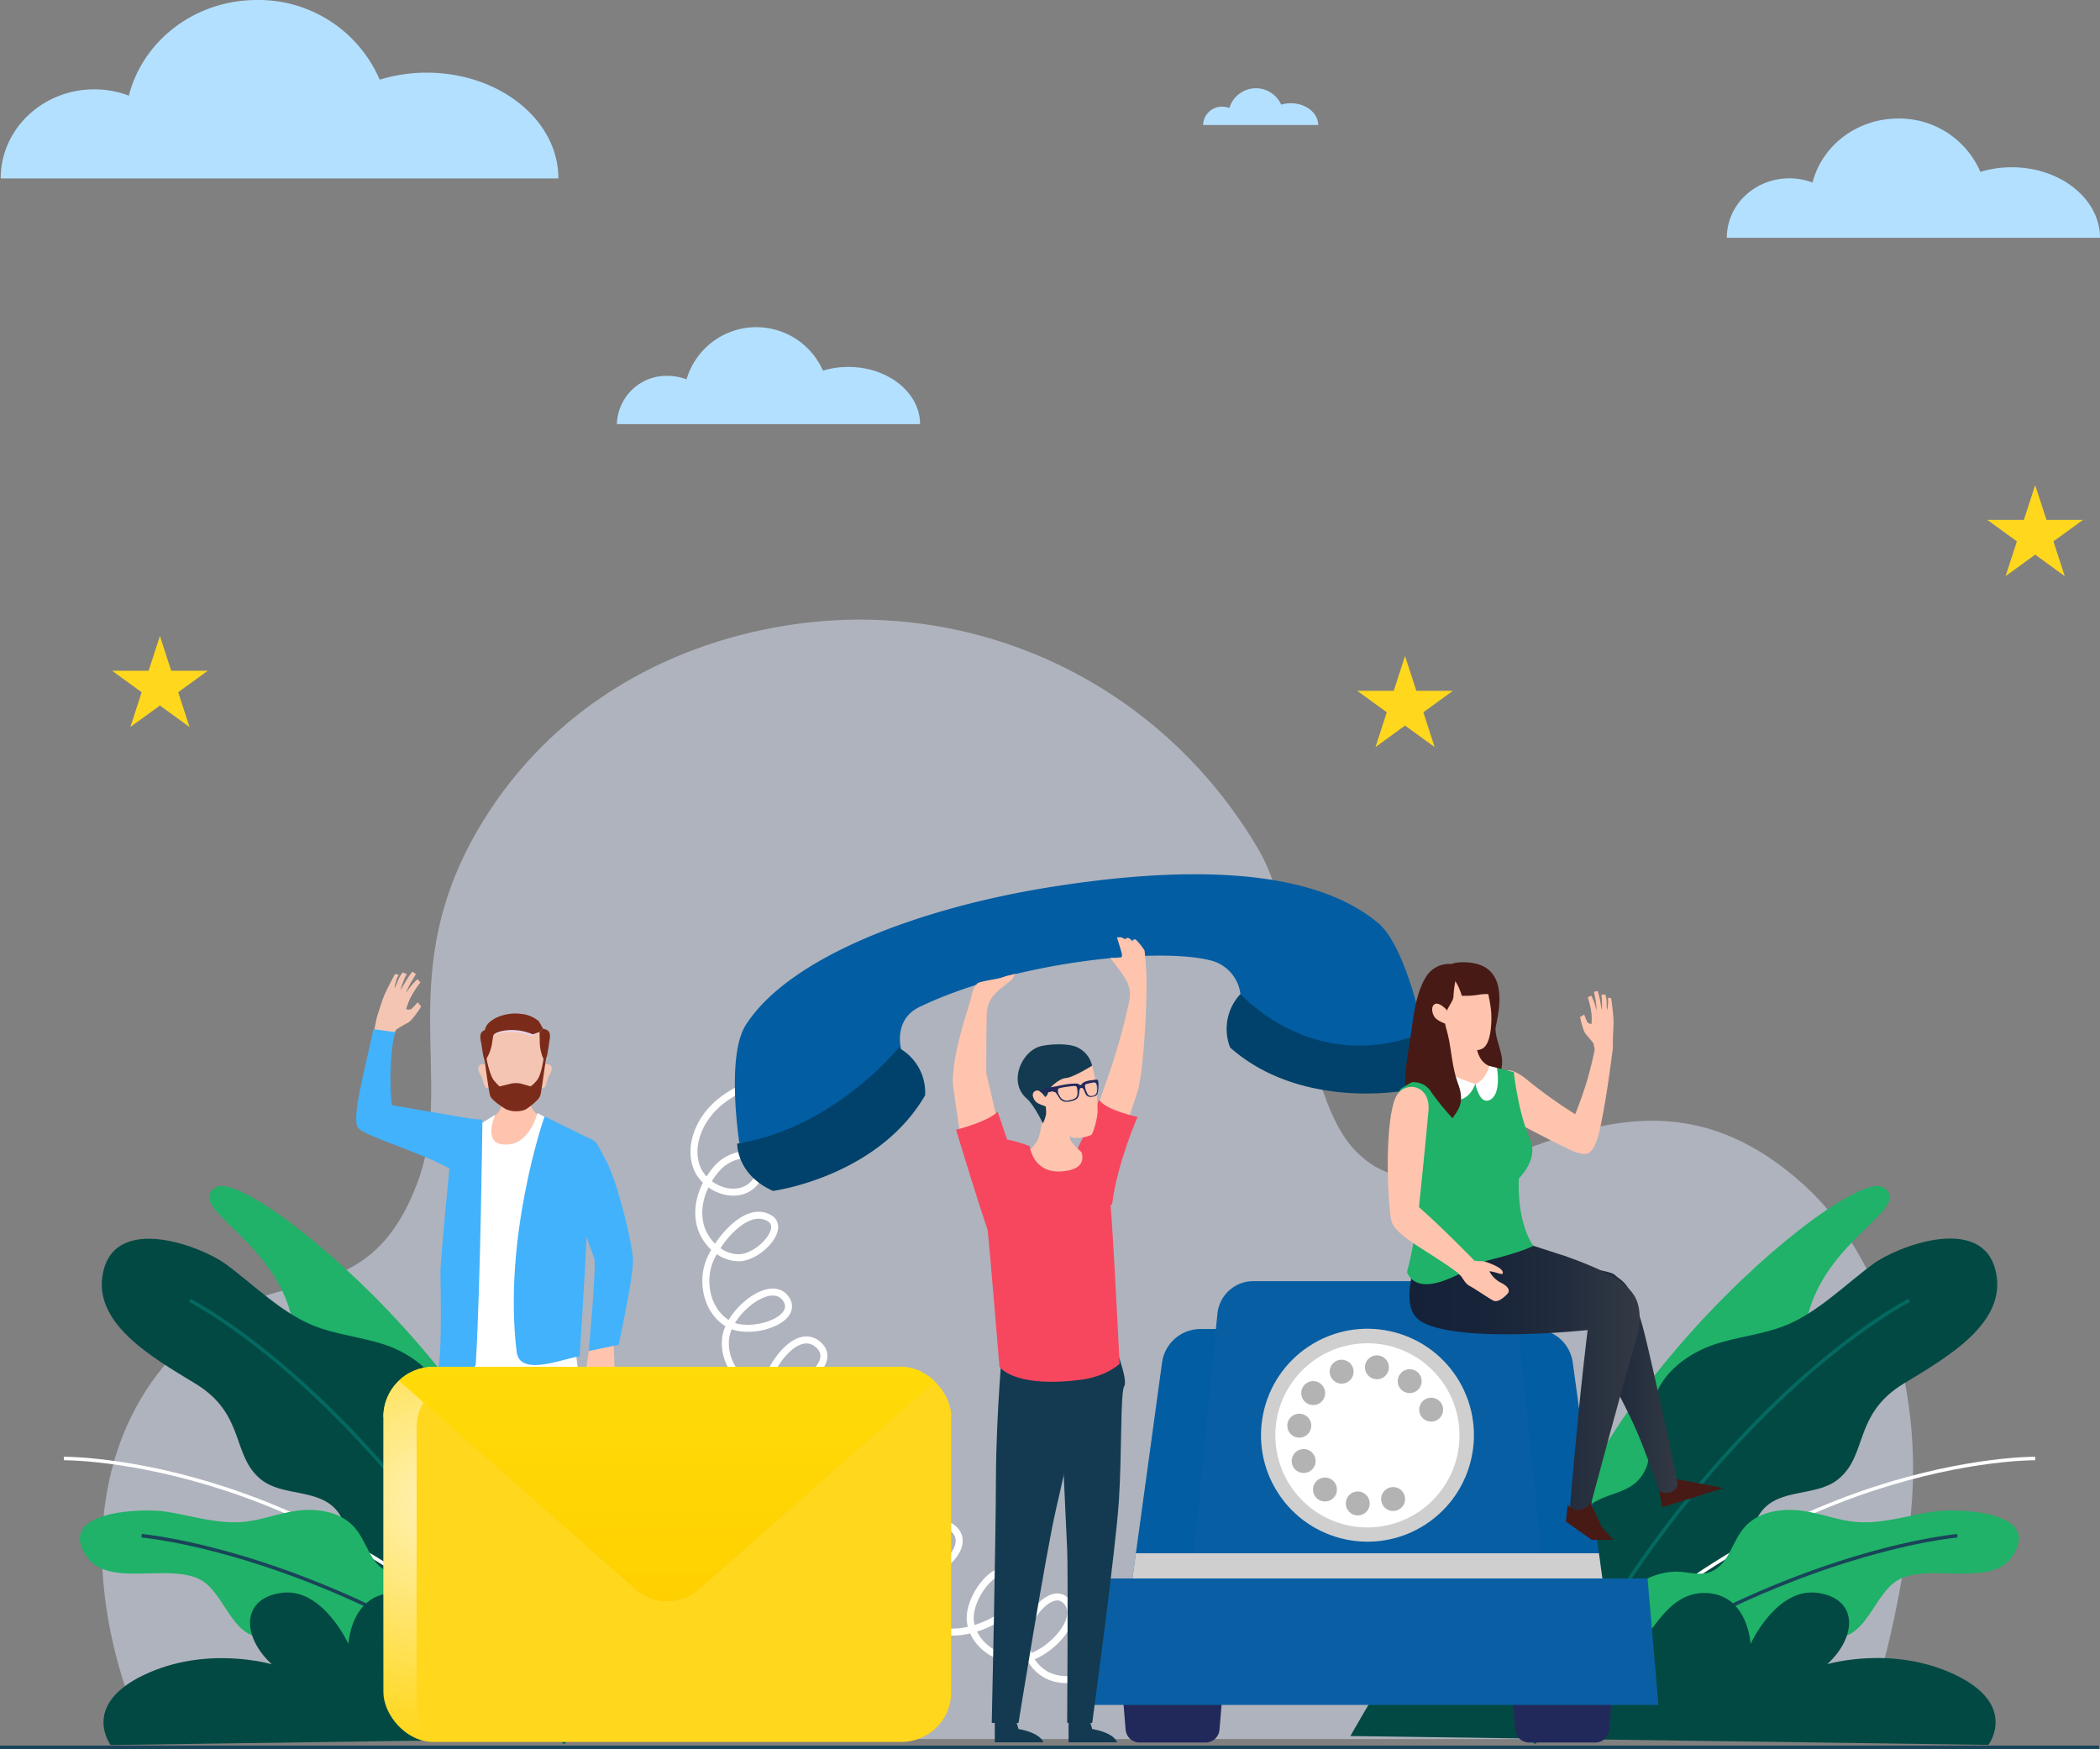 <svg xmlns="http://www.w3.org/2000/svg" xmlns:xlink="http://www.w3.org/1999/xlink" viewBox="0 0 600.28 499.93">
  <rect x="0" y="0" width="600.28" height="499.93" fill="#808080" stroke="none"/>
  <defs>
    <style>
      .cls-1, .cls-12, .cls-15, .cls-16, .cls-3 {
        fill: none;
      }

      .cls-2 {
        isolation: isolate;
      }

      .cls-3 {
        stroke: #194459;
      }

      .cls-12, .cls-15, .cls-16, .cls-3 {
        stroke-miterlimit: 10;
      }

      .cls-4 {
        fill: #afb3bd;
      }

      .cls-5 {
        fill: #f5c5b3;
      }

      .cls-6 {
        fill: #42b2fc;
      }

      .cls-7 {
        fill: #fec4ad;
      }

      .cls-8 {
        fill: #e8d4e5;
      }

      .cls-20, .cls-26, .cls-8 {
        mix-blend-mode: multiply;
      }

      .cls-9 {
        fill: #7b2b1a;
      }

      .cls-10 {
        fill: #133a50;
      }

      .cls-11 {
        fill: #fff;
      }

      .cls-12, .cls-16 {
        stroke: #fff;
      }

      .cls-12 {
        stroke-width: 2px;
      }

      .cls-13 {
        fill: #1fb268;
      }

      .cls-14 {
        fill: #034943;
      }

      .cls-15 {
        stroke: #036961;
      }

      .cls-17 {
        fill: #21295b;
      }

      .cls-18 {
        fill: #025da2;
      }

      .cls-19 {
        fill: #075ea3;
      }

      .cls-20 {
        fill: #cfcfcf;
      }

      .cls-21 {
        fill: #0a5fa4;
      }

      .cls-22 {
        fill: #b3b3b3;
      }

      .cls-23 {
        fill: #00426b;
      }

      .cls-24 {
        clip-path: url(#clip-path);
      }

      .cls-25, .cls-26 {
        fill: #ffd71d;
      }

      .cls-27, .cls-29 {
        opacity: 0.7;
        mix-blend-mode: overlay;
      }

      .cls-27 {
        fill: url(#radial-gradient);
      }

      .cls-28 {
        fill: url(#linear-gradient);
      }

      .cls-29 {
        fill: #fd0;
      }

      .cls-30 {
        fill: #f6475f;
      }

      .cls-31 {
        fill: url(#linear-gradient-2);
      }

      .cls-32 {
        fill: url(#linear-gradient-3);
      }

      .cls-33 {
        fill: #471a16;
      }

      .cls-34 {
        fill: #b3e0ff;
      }
    </style>
    <clipPath id="clip-path" transform="translate(0 -0.12)">
      <rect class="cls-1" x="109.6" y="390.85" width="162.3" height="107.16" rx="14.22"/>
    </clipPath>
    <radialGradient id="radial-gradient" cx="126.74" cy="429.28" r="67.18" gradientUnits="userSpaceOnUse">
      <stop offset="0" stop-color="#fff"/>
      <stop offset="1" stop-color="#fff" stop-opacity="0"/>
    </radialGradient>
    <linearGradient id="linear-gradient" x1="190.75" y1="390.85" x2="190.75" y2="457.75" gradientUnits="userSpaceOnUse">
      <stop offset="0" stop-color="#ffd71d"/>
      <stop offset="1" stop-color="#feb200"/>
    </linearGradient>
    <linearGradient id="linear-gradient-2" x1="401.38" y1="394.6" x2="447.87" y2="394.6" gradientTransform="matrix(-1, 0, 0, 1, 881.41, 0)" gradientUnits="userSpaceOnUse">
      <stop offset="0" stop-color="#343a44"/>
      <stop offset="0.3" stop-color="#232d3e"/>
      <stop offset="0.64" stop-color="#182439"/>
      <stop offset="1" stop-color="#142138"/>
    </linearGradient>
    <linearGradient id="linear-gradient-3" x1="412.74" y1="388.26" x2="478.53" y2="388.26" xlink:href="#linear-gradient-2"/>
  </defs>
  <title>contact-us</title>
  <g class="cls-2">
    <g id="OBJECTS">
      <g>
        <line class="cls-3" y1="499.43" x2="600" y2="499.43"/>
        <path class="cls-4" d="M63.36,376.12c-30.77,19.35-46.89,62.95-22,121.06H531.44c8.31-21.05,13.29-48.71,14.85-65.17,3.41-35.92-8.8-73.22-30.32-92.92-54.46-49.84-99.74,19.39-128.36-9.88-16.53-16.89-15-64.31-27.89-86.32-28.55-48.58-82.29-72.54-135.27-63.94-35.26,5.72-67.06,24.38-86.46,56-26.57,43.24-7.23,74.21-19,104.09C106,372.31,83.91,363.19,63.36,376.12Z" transform="translate(0 -0.12)"/>
        <g>
          <g>
            <path class="cls-5" d="M106.94,299.89c-.07.28,4.48-2.54,4.48-2.54l1.92-3s1.88-1.21,3.22-1.87,3.83-4.67,3.83-4.67l-1-1.23a17.19,17.19,0,0,1-1.88,2,2.42,2.42,0,0,1-1.41,0,24.93,24.93,0,0,1,1.09-3,27.85,27.85,0,0,1,3-4.67l-.86-.91a25,25,0,0,0-1.88,2c-.49.65-1.45,2-1.45,2a26.12,26.12,0,0,1,1.61-3.33c.61-.91,1.28-2.14,1.28-2.14l-1-.69a23.68,23.68,0,0,0-1.77,2.52c-.6,1.07-1.71,2.86-1.71,2.86a35.59,35.59,0,0,1,1.27-3.53c.41-.79.57-1.2.57-1.2l-1.18-.4a9.3,9.3,0,0,0-1.4,2.5,13.07,13.07,0,0,1-.9,2.06,14.44,14.44,0,0,1,.74-3,2.78,2.78,0,0,0,.41-.95l-1-.19s-1.84,3.39-2.81,5.5-1.72,4.94-2.27,6.47a61,61,0,0,0-1.25,6.77Z" transform="translate(0 -0.12)"/>
            <path class="cls-6" d="M135.29,320,112,316a77.59,77.59,0,0,1-.25-11.94c.41-7,1.26-8.91,1.26-8.91l-6.25-.87s-1.23,5.49-2.12,9.44c-2,8.75-3.76,16.94-2.26,18.77,2.18,2.65,21.56,8.05,28.2,13C134.57,338.51,134.34,328.93,135.29,320Z" transform="translate(0 -0.12)"/>
          </g>
          <polygon class="cls-7" points="168.32 386.14 167.15 394.19 169.58 399.71 171.36 397.31 171.77 392.81 174.4 393.2 175.69 391.58 175.58 388.21 175.14 379.03 168.32 386.14"/>
          <path class="cls-6" d="M166.69,324.84c-1.8-.66-7.65-.23-7.65-.23s-.55,6.25,1.82,11.08,8.28,22.43,9,24.08-1.57,26.49-1.57,26.49l8.56-1.76s4.13-19.15,4.09-24-4.58-23.08-7.82-28.89S171.05,326.45,166.69,324.84Z" transform="translate(0 -0.12)"/>
          <path class="cls-7" d="M152.59,306.93s-1.88,8.26-.41,10.18c.87,1.12,4.52,5.13,4.52,5.13s-12.12,6.4-15.68,6.4-2.32-7.15-2.32-7.15,3.89-3.07,4.47-4.62a34.73,34.73,0,0,0,.9-6.05Z" transform="translate(0 -0.12)"/>
          <g>
            <path class="cls-5" d="M154,307.24s-.14-3,2.38-2.93c1.61,0,1.73,1.52.48,3.42-.53.8-.58,2.61-1.23,3.19s-1.47-.38-1.71-.88A6,6,0,0,1,154,307.24Z" transform="translate(0 -0.12)"/>
            <path class="cls-5" d="M140.44,307.24s.14-3-2.38-2.93c-1.61,0-1.74,1.52-.48,3.42.52.8.58,2.61,1.23,3.19.8.71,1.47-.38,1.71-.88A6,6,0,0,0,140.44,307.24Z" transform="translate(0 -0.12)"/>
            <path class="cls-5" d="M156.56,299.88a28.69,28.69,0,0,1-.5,3.06c-.06.34-.13.74-.2,1.21-.52,3.61-1.18,8.51-1.46,9.24-.47,1.22-3.05,3.19-4.28,3.91a7.38,7.38,0,0,1-5.52-.15c-1.23-.72-4-2.54-4.47-3.76-.29-.74-1-5.79-1.5-9.46-.06-.42-.11-.78-.17-1.1a27,27,0,0,1-.5-2.95c-.18-3.05,3.25-7.49,9.31-7.49C154.43,292.39,156.75,296.83,156.56,299.88Z" transform="translate(0 -0.12)"/>
            <path class="cls-8" d="M141,296a14.5,14.5,0,0,1,11.09.41l2.14-1.36a17.58,17.58,0,0,0-7.59-1.6C142.16,293.51,141,296,141,296Z" transform="translate(0 -0.12)"/>
            <path class="cls-9" d="M156.06,302.94c-.06.34-.13.74-.2,1.21-.52,3.61-1.18,8.51-1.46,9.24-.47,1.22-3.05,3.19-4.28,3.91a7.38,7.38,0,0,1-5.52-.15c-1.23-.72-4-2.54-4.47-3.76-.29-.74-1-5.79-1.5-9.46-.06-.42-.11-.78-.17-1.1l.5-.74s.89,5.24,2.25,6.86,1.63,1.7,1.63,1.7l2.79-.69.23-.06a6.62,6.62,0,0,1,3.25,0l.18.05.2.06,2.12.61s.49-.08,1.86-1.7,2-6.86,2-6.86Z" transform="translate(0 -0.12)"/>
            <path class="cls-9" d="M157,297.92c0,.1-.51,3.67-.71,4.23-.31.87-.55,1.49-.55,1.49l-.36-.8a12,12,0,0,1-1.09-4.7l-.06-3.06,1-.9C157.25,294.48,157.46,295.64,157,297.92Z" transform="translate(0 -0.12)"/>
            <path class="cls-9" d="M141.12,295.24h0l-.49,3.15a11.73,11.73,0,0,1-1.46,4.13l0,.08-.56.95-.39-1.34c-.17-.59-.58-3.57-.68-4,0-.13-.06-.26-.08-.38-.43-2.24,0-3.17,2-3.47Z" transform="translate(0 -0.12)"/>
            <path class="cls-9" d="M155.24,294.18l-1,.9-1.94.69a15.29,15.29,0,0,0-6.82-1.22c-3.89.3-4.42,1.41-4.47,1.48h0l-.4-.09-1.91-.42-.39-.08a11.88,11.88,0,0,1,.76-2.16c1.53-2.3,5.68-3.79,9.46-3.41l.38.05a9.1,9.1,0,0,1,5.14,2.12Z" transform="translate(0 -0.12)"/>
          </g>
          <path class="cls-10" d="M164.69,490.07v7.56H150.16s.55-2.74,7.44-4l1-3.56Z" transform="translate(0 -0.12)"/>
          <path class="cls-10" d="M142.59,490.07v7.56H128.06s.55-2.74,7.44-4l1-3.56Z" transform="translate(0 -0.12)"/>
          <path class="cls-10" d="M162.25,377.52s2,24.35,2.11,44.21,1.25,70.07,1.25,70.07h-8s-8.27-48.22-11.27-61-10.83-53.05-10.83-53.05Z" transform="translate(0 -0.12)"/>
          <path class="cls-10" d="M144.81,403.67s-1.5,30.26-1.8,36.22,0,51.88,0,51.88-7.52.21-7.52,0-7.08-48.9-8-63.58-.38-32.09-1.6-34.12,3.29-16.46,3.29-16.46l10.64,2.84Z" transform="translate(0 -0.12)"/>
          <path class="cls-11" d="M141.54,318.75s-3.33,7.56,1.68,8.4c8,1.32,10.4-8.88,10.4-8.88l8.79,4.53s-.16,54.72,3.3,71.42c2,9.7-31.38,5.08-36.28-3.53-4.23-7.45,8-69.37,8-69.37Z" transform="translate(0 -0.12)"/>
          <path class="cls-6" d="M155.69,319.22c-.24.33-12,34.84-8,67.32.93,7.57,14.74,1.31,18,1.31,0,0,1.56-24.24,1.95-33.26s-3.92-12-3.53-16.39,5.18-12.27,5.18-12.27Z" transform="translate(0 -0.12)"/>
          <path class="cls-6" d="M136,390c1.35-22.58,1.9-69.84,1.9-69.84l-8-.59s-4,39.64-4,44.14c0,1.79.54,23.56-.67,27.63C127.88,391.73,135.82,392.7,136,390Z" transform="translate(0 -0.12)"/>
        </g>
        <path class="cls-12" d="M222.74,306.93c-6.25,2.14-12.68,4.39-17.64,8.75s-8.17,11.43-6.08,17.7,10.81,9.92,15.85,5.64c1.81-1.54,2.93-4.17,2-6.34-1.93-4.29-8.62-2.28-11.76,1.22-3.73,4.14-6.09,9.81-5.17,15.3s5.72,10.43,11.29,10.42,13.51-8.4,8.74-11.28c-6.06-3.66-13.84,5.05-16.82,11.46s-1.12,15.11,5,18.71,20.37-.95,16.63-6.95c-4-6.35-15.64,2.8-17.19,10.11s4.17,15.33,11.59,16.23,20.29-7.55,15.15-13c-7.43-7.85-19.81,12.14-16.23,22.34s18.33,14.25,26.62,7.31c1.55-1.3,2.95-3.15,2.66-5.16-.48-3.33-5.05-4.27-8.24-3.21-8.35,2.79-12.11,14.47-7,21.6s17.41,7.27,22.7.25a6.07,6.07,0,0,0,1.46-4.77c-.53-2.33-3.29-3.65-5.64-3.21a9.2,9.2,0,0,0-5.6,4.2c-4.75,7.05-3.15,17.64,3.49,23s17.32,4.59,23.17-1.59c1.52-1.61,2.78-3.76,2.38-5.94-.47-2.52-3.16-4.21-5.72-4.15a10,10,0,0,0-6.69,3.38c-7.47,7.76-4.28,22.77,5.7,26.81s29.77-7.09,22.77-15.27c-4.68-5.46-13.91,6.35-12.73,13.44s9.34,11.93,16.29,10.1,16.12-11.8,10.74-16.58c-3.8-3.38-10,3.77-11.12,8.72a11.69,11.69,0,0,0,6,12.79c4.92,2.42,10.94,1,15.67-1.8s8.65-6.72,13.2-9.77a41.29,41.29,0,0,1,31.55-5.91" transform="translate(0 -0.12)"/>
        <g>
          <path class="cls-13" d="M538.31,339.51C528.18,333,437.89,409.16,441.2,469.3c0,0,17.57-23.74,32.89-35.31s16.82-23.68,16.79-35.67,22.88-7,25.46-20.34C520.91,354.44,547.42,345.33,538.31,339.51Z" transform="translate(0 -0.12)"/>
          <g>
            <path class="cls-14" d="M544.24,395.54C529.65,404.37,534,416.15,525.35,423c-6.26,5-16.7,2.38-21.9,9.2-5.86,7.67.8,18.24,1.3,27.5.68,12.78-10.72,22.36-22.31,26.24-13.45,4.51-30.86,3.1-38.22-10.27-8.7-15.79-2.19-39.59,13.06-47,3.7-1.8,8.41-2.29,11.43-5.94,5.11-6.15,1.83-15,4.2-22.83,2.3-7.63,9.85-13,16.8-15.38s14-2.86,20.82-5.61c9.24-3.76,17.34-12,25-17.58,6.87-5,31-14.29,34.91,2C574.05,378.18,556.49,388.11,544.24,395.54Z" transform="translate(0 -0.12)"/>
            <path class="cls-15" d="M545.74,371.8s-59.62,30-107.19,126.65" transform="translate(0 -0.12)"/>
          </g>
          <path class="cls-16" d="M581.75,417s-76.67-.86-140.37,72.22" transform="translate(0 -0.12)"/>
          <g>
            <path class="cls-13" d="M543.73,451.15c-7.3,2.92-9.29,15.24-17.15,16.8-5.73,1.14-11.83-3.93-17.43-1.3-6.3,3-5.19,11.85-7.77,17.89-3.55,8.34-14.13,10.7-23,9.39-10.35-1.53-21.46-8.1-22.15-19-.82-12.86,11-25.85,23.42-25.59,3,.07,6.3,1.29,9.46,0,5.32-2.24,5.92-8.93,9.95-13.13s10.61-5,16-4.28,10.21,2.76,15.59,3.22c7.32.63,15.28-2,22.14-3,6.12-.91,31.11-.43,22.55,12.66C569.34,453.84,553.47,447.25,543.73,451.15Z" transform="translate(0 -0.12)"/>
            <path class="cls-3" d="M559.5,439.08s-53.26,4.53-115.18,50.41" transform="translate(0 -0.12)"/>
          </g>
          <path class="cls-14" d="M386,496.33s12.12-21.22,14.1-23.4c12.46-13.8,29-13.95,45.83-10.47,4.87,1,17.77,7.78,22.45,6.85,3.64-.73,8-14.58,19.68-13.85S500.4,470,500.4,470s7.32-16.1,19-14.61,11.66,12.35,2.92,20.4c0,0,18.59-5.57,36.63,3.07s9.43,20,9.43,20Z" transform="translate(0 -0.12)"/>
        </g>
        <g>
          <path class="cls-13" d="M61.69,339.51C71.82,333,162.11,409.16,158.8,469.3c0,0-17.57-23.74-32.89-35.31s-16.82-23.68-16.79-35.67-22.88-7-25.46-20.34C79.09,354.44,52.58,345.33,61.69,339.51Z" transform="translate(0 -0.12)"/>
          <g>
            <path class="cls-14" d="M55.76,395.54c14.59,8.83,10.29,20.61,18.89,27.49,6.26,5,16.7,2.38,21.9,9.2,5.86,7.67-.8,18.24-1.3,27.5C94.57,472.51,106,482.09,117.56,486c13.45,4.51,30.86,3.1,38.22-10.27,8.7-15.79,2.19-39.59-13.06-47-3.7-1.8-8.41-2.29-11.43-5.94-5.11-6.15-1.83-15-4.2-22.83-2.3-7.63-9.85-13-16.8-15.38s-14-2.86-20.82-5.61c-9.24-3.76-17.34-12-25-17.58-6.87-5-31-14.29-34.91,2C26,378.18,43.51,388.11,55.76,395.54Z" transform="translate(0 -0.12)"/>
            <path class="cls-15" d="M54.26,371.8s59.62,30,107.19,126.65" transform="translate(0 -0.12)"/>
          </g>
          <path class="cls-16" d="M18.25,417s76.67-.86,140.37,72.22" transform="translate(0 -0.12)"/>
          <g>
            <path class="cls-13" d="M56.27,451.15c7.3,2.92,9.29,15.24,17.15,16.8,5.73,1.14,11.83-3.93,17.43-1.3,6.3,3,5.19,11.85,7.77,17.89,3.55,8.34,14.13,10.7,23,9.39,10.35-1.53,21.46-8.1,22.15-19,.82-12.86-11-25.85-23.42-25.59-3,.07-6.3,1.29-9.46,0-5.32-2.24-5.92-8.93-10-13.13s-10.61-5-16-4.28-10.21,2.76-15.59,3.22c-7.32.63-15.28-2-22.14-3-6.12-.91-31.11-.43-22.55,12.66C30.66,453.84,46.53,447.25,56.27,451.15Z" transform="translate(0 -0.12)"/>
            <path class="cls-3" d="M40.5,439.08s53.26,4.53,115.18,50.41" transform="translate(0 -0.12)"/>
          </g>
          <path class="cls-14" d="M214,496.33s-12.12-21.22-14.1-23.4c-12.46-13.8-29-13.95-45.83-10.47-4.87,1-17.77,7.78-22.45,6.85-3.64-.73-8-14.58-19.68-13.85S99.6,470,99.6,470s-7.32-16.1-19-14.61S69,467.78,77.7,475.83c0,0-18.59-5.57-36.63,3.07s-9.43,20-9.43,20Z" transform="translate(0 -0.12)"/>
        </g>
        <g>
          <g>
            <path class="cls-17" d="M344.62,498.18H325.76a4,4,0,0,1-4-3.67l-1.24-14.89h29.31l-1.24,14.89A4,4,0,0,1,344.62,498.18Z" transform="translate(0 -0.12)"/>
            <path class="cls-17" d="M456,498.18H437.12a4,4,0,0,1-4-3.67l-1.24-14.89H461.2L460,494.51A4,4,0,0,1,456,498.18Z" transform="translate(0 -0.12)"/>
          </g>
          <path class="cls-18" d="M459.24,460.08H322.5l9.67-70.49a11.1,11.1,0,0,1,11-9.6h95.4a11.1,11.1,0,0,1,11,9.6Z" transform="translate(0 -0.12)"/>
          <path class="cls-19" d="M440.79,446.41H341L348,375.59a10.31,10.31,0,0,1,10.25-9.28h65.16a10.31,10.31,0,0,1,10.25,9.28Z" transform="translate(0 -0.12)"/>
          <polygon class="cls-20" points="324.69 443.96 322.5 459.96 459.24 459.96 457.05 443.96 324.69 443.96"/>
          <polygon class="cls-21" points="474.05 487.31 307.69 487.31 310.77 451.17 470.96 451.17 474.05 487.31"/>
          <g>
            <circle class="cls-20" cx="390.87" cy="410.39" r="30.43" transform="translate(-160.6 279.6) rotate(-33.07)"/>
            <circle class="cls-11" cx="390.87" cy="410.39" r="26.32" transform="translate(-9.49 9.13) rotate(-1.34)"/>
            <g>
              <path class="cls-22" d="M398.22,432a3.44,3.44,0,0,1-2.42-1,2.8,2.8,0,0,1-.42-.53,4.08,4.08,0,0,1-.32-.58,4.71,4.71,0,0,1-.19-.64,3.71,3.71,0,0,1-.07-.67,3.44,3.44,0,0,1,1-2.41,3.48,3.48,0,0,1,3.09-.94,3.55,3.55,0,0,1,.63.2,3.77,3.77,0,0,1,.6.31,4.24,4.24,0,0,1,.52.43,3.44,3.44,0,0,1,1,2.41,3.71,3.71,0,0,1-.07.67,4.71,4.71,0,0,1-.19.64,5.33,5.33,0,0,1-.31.58,3.31,3.31,0,0,1-.43.53,3.42,3.42,0,0,1-.52.42,2.28,2.28,0,0,1-.6.31,2.88,2.88,0,0,1-.63.2A3.11,3.11,0,0,1,398.22,432Z" transform="translate(0 -0.12)"/>
              <path class="cls-22" d="M387.63,433.23h0a3.43,3.43,0,0,1-2.9-3.87h0a3.43,3.43,0,0,1,3.87-2.9h0a3.44,3.44,0,0,1,2.9,3.87h0a3.42,3.42,0,0,1-3.39,2.94h0A2.74,2.74,0,0,1,387.63,433.23Zm-11-4.67h0a3.43,3.43,0,0,1-.58-4.8h0a3.42,3.42,0,0,1,4.79-.59h0a3.43,3.43,0,0,1,.59,4.8h0a3.4,3.4,0,0,1-2.7,1.31h0A3.4,3.4,0,0,1,376.65,428.56ZM369.48,419a3.41,3.41,0,0,1,1.88-4.44h0a3.41,3.41,0,0,1,4.45,1.88h0a3.42,3.42,0,0,1-1.89,4.45h0a3.38,3.38,0,0,1-1.28.24h0A3.39,3.39,0,0,1,369.48,419Zm1.44-8a3.43,3.43,0,0,1-2.91-3.86h0a3.42,3.42,0,0,1,3.87-2.9h0a3.42,3.42,0,0,1,2.91,3.85h0a3.42,3.42,0,0,1-3.39,2.94h0A4,4,0,0,1,370.92,411Zm2.36-10a3.41,3.41,0,0,1-.6-4.79h0a3.4,3.4,0,0,1,4.79-.6h0a3.4,3.4,0,0,1,.6,4.79h0a3.39,3.39,0,0,1-2.7,1.32h0A3.36,3.36,0,0,1,373.28,401Zm27.58-3.4a3.41,3.41,0,0,1-.6-4.79h0a3.43,3.43,0,0,1,4.8-.61h0a3.44,3.44,0,0,1,.59,4.81h0A3.44,3.44,0,0,1,403,398.3h0A3.42,3.42,0,0,1,400.86,397.58Zm-20.53-4.14a3.41,3.41,0,0,1,1.89-4.44h0a3.43,3.43,0,0,1,4.45,1.89h0a3.43,3.43,0,0,1-1.9,4.45h0a3.53,3.53,0,0,1-1.27.24h0A3.41,3.41,0,0,1,380.33,393.44Zm12.78.86a3.42,3.42,0,0,1-2.9-3.86h0a3.4,3.4,0,0,1,3.86-2.9h0a3.41,3.41,0,0,1,2.91,3.85h0a3.43,3.43,0,0,1-3.38,2.94h0A4,4,0,0,1,393.11,394.3Z" transform="translate(0 -0.12)"/>
              <path class="cls-22" d="M409.1,406.45a4.91,4.91,0,0,1-.67-.06,3.65,3.65,0,0,1-.64-.2,4.75,4.75,0,0,1-.59-.31,4.4,4.4,0,0,1-.52-.43,3.41,3.41,0,0,1-1-2.41,3.14,3.14,0,0,1,.07-.68,2.88,2.88,0,0,1,.2-.63,2.85,2.85,0,0,1,.31-.6,3.45,3.45,0,0,1,.42-.51,2.59,2.59,0,0,1,.52-.42,2.82,2.82,0,0,1,.59-.32,3.61,3.61,0,0,1,.64-.19,3.46,3.46,0,0,1,3.08.93,3,3,0,0,1,.43.51,3.41,3.41,0,0,1,.31.6,2.88,2.88,0,0,1,.2.63,3.13,3.13,0,0,1,.06.68,3.41,3.41,0,0,1-3.41,3.41Z" transform="translate(0 -0.12)"/>
            </g>
          </g>
        </g>
        <g>
          <path class="cls-23" d="M351.63,299.53a14.6,14.6,0,0,1,2.93-15.27s24.75,16,52.41,11.52c0,0,3,8.34-5.47,16.06C401.5,311.84,371.89,317.46,351.63,299.53Z" transform="translate(0 -0.12)"/>
          <path class="cls-18" d="M394,264c-17.81-15-51.54-17.12-94.24-10.25-36.72,5.91-74.11,19.78-86.6,39.37-5.68,8.92-1.82,33.7-1.82,33.7,33.82,2.11,46.21-27,46.21-27s-2.26-8.26,5.32-11.9c26.51-12.76,67.63-17.12,82.92-13.35a11.33,11.33,0,0,1,8.78,9.62s20.89,23.73,52.34,11.1C406.9,295.36,402.08,270.85,394,264Z" transform="translate(0 -0.12)"/>
          <path class="cls-23" d="M264.45,313.18a14.61,14.61,0,0,0-7.57-13.58s-18.47,23-46.15,27.38c0,0-.26,8.87,10.24,13.54C221,340.52,250.84,336.56,264.45,313.18Z" transform="translate(0 -0.12)"/>
        </g>
        <g class="cls-24">
          <rect class="cls-25" x="109.6" y="390.73" width="162.3" height="107.16" rx="14.22"/>
          <path class="cls-26" d="M271.9,405.07a14.22,14.22,0,0,0-14.22-14.22H123.83a14.23,14.23,0,0,0-14.23,14.22l73.6,59.67a11.87,11.87,0,0,0,14.93,0Z" transform="translate(0 -0.12)"/>
          <path class="cls-27" d="M119.08,487V408.23A14.22,14.22,0,0,1,133.3,394H266.52a14.07,14.07,0,0,0-8.84-3.16H123.83a14.23,14.23,0,0,0-14.23,14.22v78.72A14.22,14.22,0,0,0,123.83,498h.63A14.1,14.1,0,0,1,119.08,487Z" transform="translate(0 -0.12)"/>
          <path class="cls-28" d="M181.78,454.36,109.6,390.85H271.9l-72.18,63.51A13.56,13.56,0,0,1,181.78,454.36Z" transform="translate(0 -0.12)"/>
          <path class="cls-29" d="M181.78,454.36,109.6,390.85H271.9l-72.18,63.51A13.56,13.56,0,0,1,181.78,454.36Z" transform="translate(0 -0.12)"/>
        </g>
        <g>
          <g>
            <path class="cls-7" d="M320.47,326s4.62-13.33,4.95-14.79c1.91-8.67,2.43-27.45,2.31-31.44s-.49-7.5-.57-8a18,18,0,0,0-2.57-3.16,5,5,0,0,1-.77.08l0,.5-1.07-.92-.89-.05-.09.42-1.28-.62-1.22,0s.79,2.54,1.24,4.08,0,1.67,0,1.67a3.4,3.4,0,0,1-1.38.25,9.42,9.42,0,0,0-1.74-.07s3.73,4.85,3.9,5.3a8.73,8.73,0,0,1,1.5,7,178.48,178.48,0,0,1-5.31,19.41c.12-.28-5,14.38-5,14.38Z" transform="translate(0 -0.12)"/>
            <path class="cls-30" d="M318,343.67c1.43-11.22,7.17-24.32,7.17-24.32s-8.77-1.74-11-4.86c0,0-3,7.38-4.76,11.06-1.93,4.06-4.62,8.49-1.23,10.9S317.49,347.57,318,343.67Z" transform="translate(0 -0.12)"/>
          </g>
          <path class="cls-10" d="M284.36,490.92v7.21h13.87s-.53-2.61-7.1-3.81l-1-3.4Z" transform="translate(0 -0.12)"/>
          <path class="cls-10" d="M305.45,490.92v7.21h13.86s-.52-2.61-7.1-3.81l-1-3.4Z" transform="translate(0 -0.12)"/>
          <path class="cls-10" d="M286.69,383.55s-1.94,20.16-2,39.1-1.2,69.92-1.2,69.92h7.65s7.89-49.08,10.76-61.26,10.32-47.53,10.32-47.53Z" transform="translate(0 -0.12)"/>
          <path class="cls-7" d="M298.46,316.71s-.5,3.86-.91,5.82a15.51,15.51,0,0,1-1,3.6c-.66,1.32-4.73,5.37-4.73,5.37s12.68,6.7,16.41,6.7,2.42-7.48,2.42-7.48-4.06-3.22-4.67-4.84a36,36,0,0,1-.94-6.33Z" transform="translate(0 -0.12)"/>
          <path class="cls-10" d="M303.33,405.42s1.43,31.95,1.72,37.63,0,49.49,0,49.49,7.17.2,7.17,0,6.76-49.73,7.63-63.73.37-30.61,1.53-32.54-3.14-12.62-3.14-12.62l-10.15-.37Z" transform="translate(0 -0.12)"/>
          <path class="cls-30" d="M294.36,327.73s-10.71-4.3-12.48-.77c-1.34,2.67-.19,19.8.41,24.59.52,4.17,3.4,39.21,3.4,39.21s4,6.2,23.27,3.73c7.42-.95,11.08-4.57,11.08-4.57s-2.09-41.81-2.66-46a89.56,89.56,0,0,0-2.56-10.74l-5.73-3.78s1.83,4-3.35,5.19C295.32,336.9,294.36,327.73,294.36,327.73Z" transform="translate(0 -0.12)"/>
          <path class="cls-7" d="M308.59,302.13c1.22.49,3.34,1.59,3.58,2.6a42.54,42.54,0,0,1,1.21,5.73c.11,1.78.36,5.15.36,7.24s-1.27,6.35-1.75,6.79a10.41,10.41,0,0,1-5.19.84c-1.19-.34-8.18-3.95-8.62-8.38,0,0-1.24.65-3.52-3-.59-1,1.46-8.12,1.73-9.4.67-3.1,8.32-.65,10-1.14A3.68,3.68,0,0,0,308.59,302.13Z" transform="translate(0 -0.12)"/>
          <path class="cls-10" d="M312.17,304.73s-5.36,3.35-7.45,3.52-5.16,3.05-5.1,3.94a1.92,1.92,0,0,1-.88,1.5s-1.3-2.07-2.37-1.86c-2.11.43-.87,3,.28,3.61a17.17,17.17,0,0,0,2.26.92,11.11,11.11,0,0,1,.1,2.23,10.13,10.13,0,0,1-.9,2.62s-2.47-5.21-4.68-7.15c-5.27-4.62-1.46-13.2,3.73-14.81,2.1-.65,7.85-1.08,10.66.17A7.64,7.64,0,0,1,312.17,304.73Z" transform="translate(0 -0.12)"/>
          <path class="cls-17" d="M301,312.06c.08.21.62.25.72.29s.13.13,1.09,1.61c.72,1.09,1.91,1.44,4.13.69,1.71-.56,1.47-2,1.59-2.72s.27-.82.54-.86.42,0,.77.63.51,2.19,2.29,1.93c1.22-.19,1.55-.52,1.71-1.49a9.91,9.91,0,0,0,.14-2.35c-.05-.64-.06-1-.39-1.07a6.24,6.24,0,0,0-1.46.16,5.84,5.84,0,0,0-2.39.63c-.58.41-.52.67-.82.73s-.36-.21-1-.41a20.84,20.84,0,0,0-4.57.49c-1.06.18-2.52.58-2.49,1A3.21,3.21,0,0,0,301,312.06Zm9.16-1.58c.05-.52.09-.46,1.4-.76s1.45-.24,1.72,0a2.82,2.82,0,0,1,.32,2.11,1.45,1.45,0,0,1-1.27,1.52c-1.15.2-1.42-.37-1.75-1.17A5,5,0,0,1,310.11,310.48Zm-7.64.86c.18-.29,1.95-.53,3.29-.7s1.78-.22,2,.25a4.7,4.7,0,0,1,.17,1.72c0,.86-.2,1.62-2.28,2a2.24,2.24,0,0,1-2.79-1.24A2.43,2.43,0,0,1,302.47,311.34ZM298,312.66l2.93-.6,1-1.44s-1.13.16-3,.57a5.79,5.79,0,0,0-1.76.83A2.93,2.93,0,0,1,298,312.66Z" transform="translate(0 -0.12)"/>
          <g>
            <path class="cls-7" d="M274.93,327.25s-2.53-16.05-2.56-17.56c-.14-8.87,4.35-20.78,5.27-24.67s1.52-3.28,1.71-3.79,6.62-1.49,6.62-1.49a16.77,16.77,0,0,1,2.14-.77c.4,0,2.1-.54,2.1-.54l-1,1.77s-4,3.06-4.28,3.46a8.79,8.79,0,0,0-2.87,6.58c-.17,7.94-.14,16.54-.14,16.54-.06-.29,3.8,16.43,3.8,16.43Z" transform="translate(0 -0.12)"/>
            <path class="cls-30" d="M282.29,351.55c-2.73-7.73-9-28.51-9-28.51s9.27-2.33,11.88-5.17L289.64,331c1.44,4.26,3.6,9-.05,11S283.6,355.27,282.29,351.55Z" transform="translate(0 -0.12)"/>
          </g>
        </g>
        <g>
          <g>
            <path class="cls-31" d="M461.58,364.52c2.41,2.24,4.11,1.49,7.72,13.86,2.31,7.9,10.73,47.77,10.73,47.77l-5,2.18c-6.8-19.05-6.79-19-14.74-34.5a68.91,68.91,0,0,1-5.47-14.89l-14.69-.89c-9.19-3.77-6-17.18-6-17.18S459.17,362.28,461.58,364.52Z" transform="translate(0 -0.12)"/>
            <path class="cls-32" d="M405.92,352.66l13.26-8.49,12.82,10,16,5.16-.09,0c6.43,2.23,13.76,5.49,16,7.58,2.41,2.24,7.16,5.42,3.33,17.73-2.44,7.86-13.1,47.7-13.1,47.7l-5.4-1s1.92-23.08,3.84-40.35c.93-8.37,1.25-10.71,1.25-10.71s-35.67,3.89-47.16-2.18C398.61,373.9,405.92,359.1,405.92,352.66Z" transform="translate(0 -0.12)"/>
            <path class="cls-33" d="M454.51,429.46s-.16,1.45-2.48,2.11a4,4,0,0,1-3.91-1.27l-.51,4.74,7.42,5.23h6.16l-3.33-3.7Z" transform="translate(0 -0.12)"/>
            <path class="cls-33" d="M479.24,422.9a2.55,2.55,0,0,1-.92,3.36,4,4,0,0,1-4.11,0l1,4.66,17.52-5.48Z" transform="translate(0 -0.12)"/>
          </g>
          <g>
            <path class="cls-7" d="M459.07,304.88a37.28,37.28,0,0,1-2.92-3.47l-.67-3.05s-1.18-1.58-2.09-2.53-1.73-5-1.73-5l1.19-.72a15.25,15.25,0,0,0,.93,2.23,2.09,2.09,0,0,0,1.16.47,21.86,21.86,0,0,0,0-2.84,24.64,24.64,0,0,0-1.08-4.79l1-.49a23.24,23.24,0,0,1,.94,2.2c.21.7.58,2.13.58,2.13a24.23,24.23,0,0,0-.31-3.25c-.22-.94-.4-2.15-.4-2.15l1-.27a20.64,20.64,0,0,1,.69,2.62c.16,1.07.53,2.89.53,2.89a32.15,32.15,0,0,0,0-3.3c-.1-.78-.11-1.17-.11-1.17l1.1,0a8.29,8.29,0,0,1,.39,2.49,11.6,11.6,0,0,0,.11,2,12.68,12.68,0,0,0,.31-2.7,2.39,2.39,0,0,1,0-.91l.85.14s.48,3.36.63,5.4-.09,4.61-.11,6-.05,2.56-.05,2.56Z" transform="translate(0 -0.12)"/>
            <path class="cls-7" d="M436.6,308.82a133.19,133.19,0,0,0,13.68,9.77s2.54-6.38,3.75-10.9c1.45-5.4,1.88-7.88,1.88-7.88l5.16-.43s-1.64,13.81-3.67,23.17c-2,9.1-4.45,7.47-6.63,7s-22.71-11.48-22.71-11.48l2.19-11.72S431.72,304.81,436.6,308.82Z" transform="translate(0 -0.12)"/>
            <path class="cls-33" d="M414.91,275.67c1.1-.62,6.4-1.06,9.72,1,6.35,3.91,3.3,14.62,2.91,17.09s1.88,6.91,1.84,9.86-.74,4-2.94,6.86a5.51,5.51,0,0,0-.82,2.28,21,21,0,0,1-3-8.71c-.52-5.06-1.59-3.88-4.13-9.45s-2.65-13.95-2.65-13.95Z" transform="translate(0 -0.12)"/>
            <path class="cls-33" d="M420.19,279.31l-5.28-3.64a7.73,7.73,0,0,0-7.13,3.41c-2.62,4-3.53,9.83-4.12,14.19s-2.13,12.58-2,15.83,4.06,3.7,4.06,3.7L419,307.06a39.58,39.58,0,0,1-.12-14.41A71.13,71.13,0,0,0,420.19,279.31Z" transform="translate(0 -0.12)"/>
            <path class="cls-7" d="M424.61,280.42c.28,1.65,1.56,6.5,1.68,9.61s-.24,8.23-2.3,9.65-5.93.28-8.76-.89-3.52-3.16-4.07-5-.36-6.68.29-10.15a6.18,6.18,0,0,1,5.41-5.36C419.41,277.83,424.61,280.42,424.61,280.42Z" transform="translate(0 -0.12)"/>
            <path class="cls-7" d="M413,292s.72,7.73-.9,11.37c-1.13,2.51-5.67,3.58-5.67,3.58a25.66,25.66,0,0,0,4.39,13.67c4.56,6.71,18.83,9.2,18.83,9.2A62.9,62.9,0,0,0,434,317.92a13.89,13.89,0,0,0-2.52-11.14s-3.85-1.26-5.7-1.95c-4.5-1.7-4-8.84-4-8.84Z" transform="translate(0 -0.12)"/>
            <path class="cls-13" d="M421.71,309.91s-9.23-2.34-12-4.14l-9.14,5.44s-5.38,5.12,3.79,18.6c0,0,3.48,12.27-2.17,33.9,0,0,1.53,5.57,10.1,2.6,7.37-2.55,7.54-4.54,14-6.18,9.54-2.42,12-3.91,12-3.91-5-7.53-4.12-19.29-4.12-19.29s5.68-5.43,3.24-11c-3.51-8-4.69-19.37-4.69-19.37l-4.9-1.24a36.77,36.77,0,0,1-3.91,4.16A2.07,2.07,0,0,1,421.71,309.91Z" transform="translate(0 -0.12)"/>
            <path class="cls-11" d="M425.73,304.83s-1.13,4.18-4,5.08c0,0,1.13,5.73,3.84,4.73,3.81-1.39,2.32-9.31,2.32-9.31Z" transform="translate(0 -0.12)"/>
            <path class="cls-11" d="M408.61,305.07s1.81,8.74,6.64,9.45,6.46-4.61,6.46-4.61-10.24-3-11.24-6.13Z" transform="translate(0 -0.12)"/>
            <path class="cls-33" d="M417.12,278.22c-.89.06-1.55,4.27-1.64,6.62s-3.6,4.21-2.05,9.38,1.34,10.17,3.42,15.84-.51,7.74-1.63,9.69a75.17,75.17,0,0,1-6-7.33,5.88,5.88,0,0,0-6.37-2.85s6.8-13.22,6.57-16.78-.86-9,2-12.26S417.12,278.22,417.12,278.22Z" transform="translate(0 -0.12)"/>
            <path class="cls-7" d="M413.54,288.77s-1.89-2.07-3.14-1.75-1.33,2.19-.38,3.72,4.48,2.4,4.48,2.4Z" transform="translate(0 -0.12)"/>
            <path class="cls-33" d="M417.85,284.74a24.46,24.46,0,0,0,5.37-.39c3.43-.38,4.87.5,4.87.5l-1.29-5.7s-4-2.23-6.84-2.21c-3.62,0-6.78,1.41-5,2.58S417.85,284.74,417.85,284.74Z" transform="translate(0 -0.12)"/>
            <g>
              <path class="cls-7" d="M408.33,317.6c-.61,7.16-2.72,27.55-2.72,27.55,6.52,5.7,15.73,15.17,15.73,15.17s-2.62,5.18-3.74,4.3c-9-7-19.23-11.17-20-16.05-1.21-8-1.62-28.2,1.33-34.76C401.25,308.75,409,310,408.33,317.6Z" transform="translate(0 -0.12)"/>
              <path class="cls-7" d="M425.3,361c2.72,1,4.44,2,4.28,3.05-.12.7-2.44-.58-3.84-.54a7.81,7.81,0,0,0,3.32,3.26c1.8.88,2.81,2.11,1.84,3.16s-2.74,2.5-3.9,2-5.28-3.41-6.83-4.2-2.17-2.75-3-3.28,1.46-4.64,1.46-4.64c.43.12,2.67.6,2.67.6a15,15,0,0,0,2.23.19A5.42,5.42,0,0,1,425.3,361Z" transform="translate(0 -0.12)"/>
            </g>
          </g>
        </g>
      </g>
      <polygon class="cls-25" points="45.71 181.78 48.94 191.72 59.39 191.72 50.94 197.86 54.17 207.8 45.71 201.66 37.26 207.8 40.49 197.86 32.03 191.72 42.48 191.72 45.71 181.78"/>
      <polygon class="cls-25" points="401.63 187.51 404.86 197.45 415.31 197.45 406.86 203.59 410.09 213.53 401.63 207.39 393.18 213.53 396.41 203.59 387.95 197.45 398.4 197.45 401.63 187.51"/>
      <polygon class="cls-25" points="581.75 138.66 584.98 148.59 595.43 148.59 586.97 154.74 590.2 164.68 581.75 158.53 573.29 164.68 576.52 154.74 568.07 148.59 578.52 148.59 581.75 138.66"/>
      <g>
        <path class="cls-34" d="M242.52,105a25,25,0,0,0-7.28,1.06,20.81,20.81,0,0,0-39,2.49,15.45,15.45,0,0,0-5.38-1,14.18,14.18,0,0,0-14.52,13.79H263C263,112.34,253.81,105,242.52,105Z" transform="translate(0 -0.12)"/>
        <path class="cls-34" d="M121.94,20.89a46.2,46.2,0,0,0-13.41,2A37.65,37.65,0,0,0,73.45.12C55.68.12,40.84,11.76,36.83,27.46a27.67,27.67,0,0,0-9.9-1.8C12.2,25.66.2,37,.2,51.12H159.61C159.61,34.41,142.75,20.89,121.94,20.89Z" transform="translate(0 -0.12)"/>
        <path class="cls-34" d="M575.08,47.93a30.83,30.83,0,0,0-9,1.32A25.22,25.22,0,0,0,542.61,34c-11.89,0-21.82,7.8-24.5,18.3a18.7,18.7,0,0,0-6.62-1.21c-9.88,0-17.88,7.56-17.88,17H600.28C600.28,57,589,47.93,575.08,47.93Z" transform="translate(0 -0.12)"/>
        <path class="cls-34" d="M369,29.63a9.62,9.62,0,0,0-2.77.4,7.92,7.92,0,0,0-14.81.95,6.21,6.21,0,0,0-2-.37,5.39,5.39,0,0,0-5.52,5.24h32.91C376.78,32.42,373.3,29.63,369,29.63Z" transform="translate(0 -0.12)"/>
      </g>
    </g>
  </g>
</svg>
